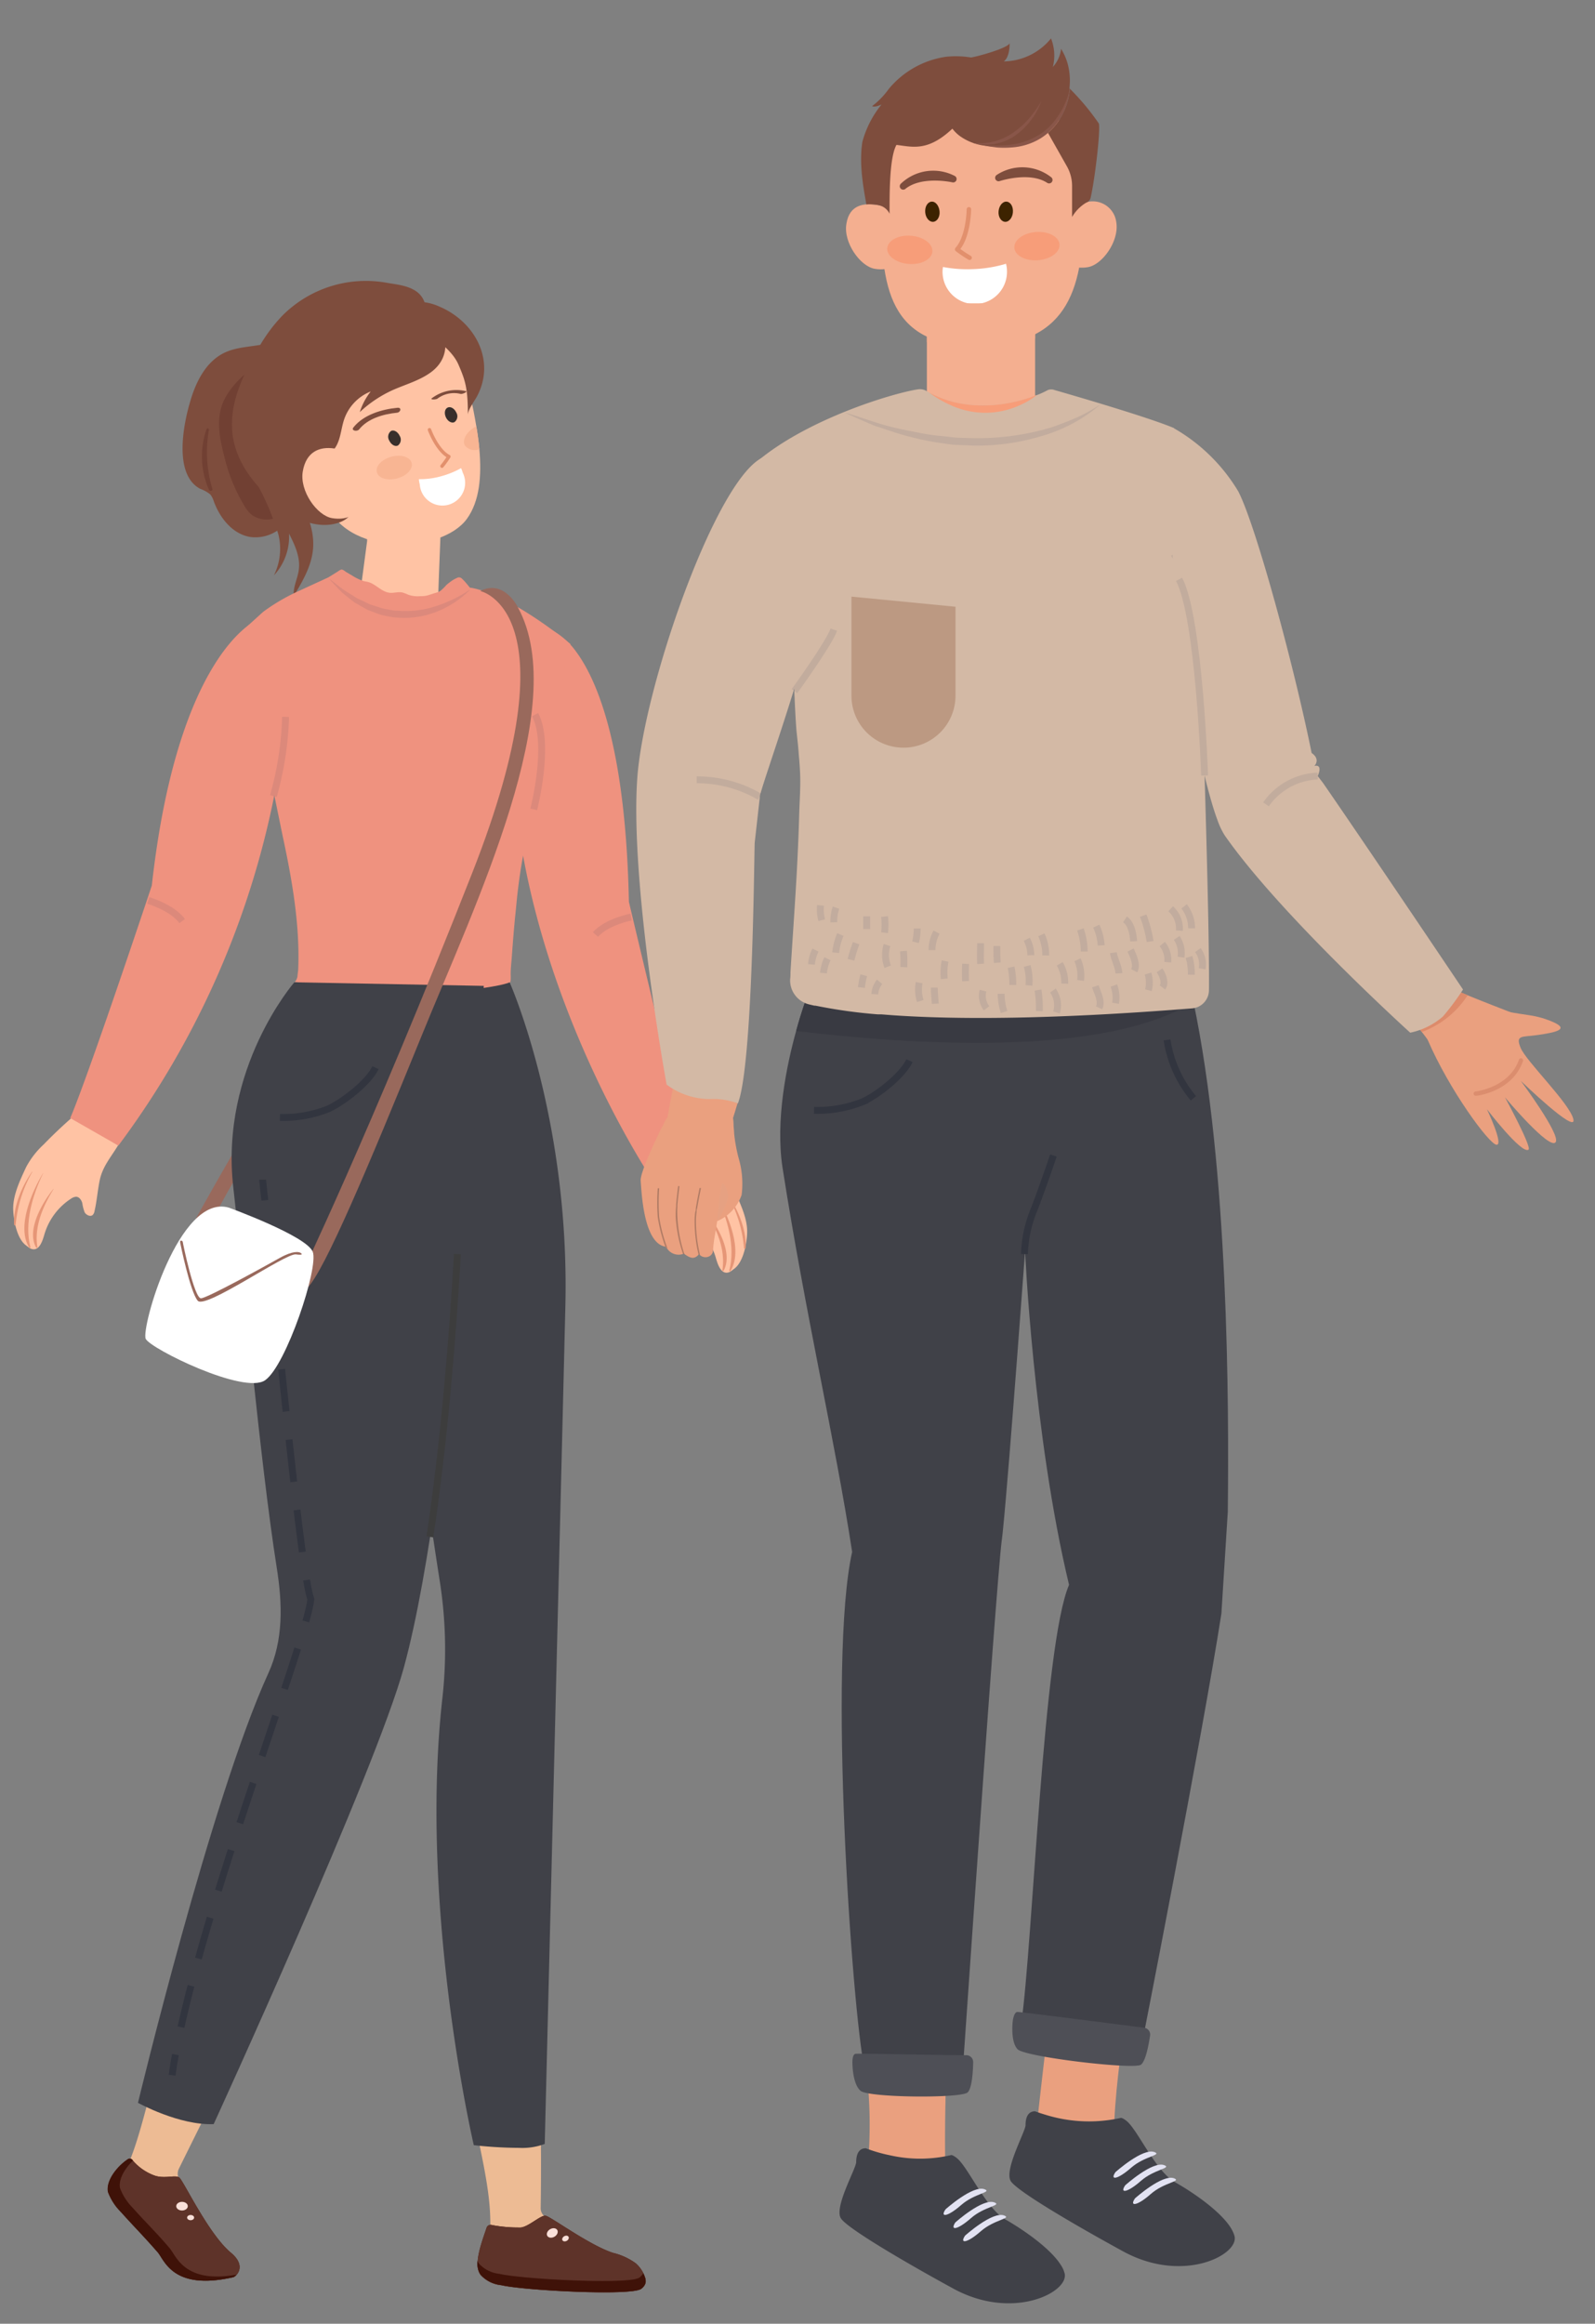 <svg xmlns="http://www.w3.org/2000/svg" viewBox="0 0 231.78 337.53"><rect x="0" y="0" width="231.78" height="337.53" fill="#808080" stroke="none"/><defs><style>.cls-1{isolation:isolate;}.cls-2{fill:#99695c;}.cls-3{fill:#ffc3a4;}.cls-4{fill:#e69677;}.cls-5{fill:#91ed56;}.cls-6{fill:#7e4d3d;}.cls-7{fill:#714033;}.cls-15,.cls-21,.cls-23,.cls-24,.cls-31,.cls-33,.cls-42,.cls-8{fill:none;}.cls-31,.cls-8{stroke:#e2906d;}.cls-31,.cls-33,.cls-8{stroke-linecap:round;stroke-linejoin:round;}.cls-8{stroke-width:0.5px;}.cls-9{fill:#382f2c;}.cls-10{fill:#fff;}.cls-11{fill:#f8b593;}.cls-12{fill:#ef927f;}.cls-13,.cls-15{opacity:0.1;mix-blend-mode:multiply;}.cls-14{fill:#2c3559;}.cls-15,.cls-42{stroke:#2c3559;}.cls-15,.cls-21,.cls-23,.cls-24,.cls-42{stroke-miterlimit:10;}.cls-16{fill:#edbb94;}.cls-17{fill:#47180b;}.cls-18{fill:#5e3329;}.cls-19{fill:#3f1208;}.cls-20{fill:#404148;}.cls-21{stroke:#3d3d3d;}.cls-22{fill:#f9e0d9;}.cls-23,.cls-24{stroke:#32353f;}.cls-24{stroke-dasharray:6.17 4.11;}.cls-25{fill:#eaa07f;}.cls-26{fill:#e2e2f2;}.cls-27{fill:#4e4f56;}.cls-28{fill:#393a42;}.cls-29{fill:#f4af90;}.cls-30{fill:#f79d79;}.cls-31{stroke-width:0.65px;}.cls-32{fill:#3d2300;}.cls-33{stroke:#7e4d3d;}.cls-34{fill:#323544;}.cls-35{fill:#895649;}.cls-36{fill:#db8d6e;}.cls-37{fill:#dd8b6b;}.cls-38{fill:#d3b9a5;}.cls-39{opacity:0.3;}.cls-40{fill:#272425;}.cls-41{fill:#dda68a;}.cls-43{fill:#bc9982;}</style></defs><title>family</title><g class="cls-1"><g id="OBJECTS"><path class="cls-2" d="M27.21,179.27s12.48-22.83,14.9-24.12l.6,2.6s-9.53,13.83-13.37,22.74"/><path class="cls-3" d="M53.47,86.8a12.94,12.94,0,0,0,9.12.85,1.51,1.51,0,0,0,1.1-1.4l.08-2.33L64,78l-9.43.33-1.22-.17,0,.42-.37,2.79-.47,3.53A1.8,1.8,0,0,0,53.47,86.8Z"/><path class="cls-3" d="M17.16,166.36c-1.07,1.77-2.27,3.09-2.68,5.12-.3,1.46-.41,3-.74,4.41a1.07,1.07,0,0,1-.27.59c-.35.3-.93,0-1.16-.37a6.09,6.09,0,0,1-.35-1.35c-.12-.45-.44-.92-.9-.93a1.4,1.4,0,0,0-.65.22,9.33,9.33,0,0,0-4,5.39c-.25.84-.77,2.49-2,1.9a1.9,1.9,0,0,1-.33-.22l-.33-.25c-1.32-1-1.78-3.7-1.83-5.17-.07-2.08,1-4.28,1.87-6.16a12.37,12.37,0,0,1,2.55-3.3q2-2.06,4.22-4Z"/><path class="cls-4" d="M7.8,172.69c-1.54,2.47-2.85,5.46-2.37,8.44a.1.1,0,0,1-.19.06c-1.42-2.58.92-6.51,2.54-8.52,0,0,0,0,0,0Z"/><path class="cls-4" d="M6.26,170.44c-1.52,3.1-2.76,7.26-1.84,10.72,0,.09-.12.16-.17.07-1.87-3,.37-8.1,2-10.82,0,0,0,0,0,0Z"/><path class="cls-4" d="M4.71,170.19a18.69,18.69,0,0,0-2.43,7.7c0,.12-.22.14-.23,0-.18-2.54,1.17-5.69,2.63-7.72,0,0,0,0,0,0Z"/><path class="cls-3" d="M93.88,169.34A16.1,16.1,0,0,1,96,174.83c.29,1.46.4,3,.72,4.41a1.11,1.11,0,0,0,.27.59c.35.31.93,0,1.16-.36a5.6,5.6,0,0,0,.36-1.35c.12-.45.44-.92.91-.93a1.28,1.28,0,0,1,.64.23,9.34,9.34,0,0,1,4,5.41c.25.84.76,2.49,2,1.91a1.85,1.85,0,0,0,.34-.23l.32-.24c1.33-1,1.8-3.7,1.85-5.17.08-2.07-1-4.28-1.84-6.16a12.38,12.38,0,0,0-2.54-3.32c-1.35-1.37-2.73-2.18-4.18-3.45Z"/><path class="cls-4" d="M102.62,176.07c1.54,2.47,2.84,5.47,2.35,8.45a.1.1,0,0,0,.18.06c1.43-2.58-.89-6.51-2.5-8.53,0,0,0,0,0,0Z"/><path class="cls-4" d="M104.18,173.82c1.5,3.11,2.73,7.28,1.79,10.73,0,.09.12.16.17.08,1.88-3-.33-8.11-1.92-10.83,0,0,0,0,0,0Z"/><path class="cls-4" d="M105.73,173.58a18.68,18.68,0,0,1,2.39,7.71.12.12,0,0,0,.23,0c.19-2.54-1.14-5.7-2.59-7.73,0,0,0,0,0,0Z"/><path class="cls-3" d="M42.7,55.7c1.06,2.67,1.82,8.47,4.5,16.87s16.92,7.94,20.65,2.79C69.7,72.8,70,69.19,69.66,65.25c-.1-1.09-.25-2.19-.44-3.31-.49-3-1.21-6-1.83-8.89C65.7,45.3,63,42.72,54,45.41,50.81,46.37,41.65,53,42.7,55.7Z"/><path class="cls-5" d="M54.49,53.05a.05.05,0,1,0,0-.1.05.05,0,0,0,0,.1Z"/><path class="cls-6" d="M38,50.06c-1.8.33-3.68.38-5.33,1.15-2.69,1.26-4.16,4.15-5,7-1,3.3-2.51,10.71,1.42,12.79a5.23,5.23,0,0,1,1.45.8,2.9,2.9,0,0,1,.52,1c.89,2.45,2.75,4.81,5.38,5.21A5.74,5.74,0,0,0,41,76.52a6.77,6.77,0,0,0,2.11-4.34"/><path class="cls-7" d="M39.91,52.11c-3.17.55-6.59,3.94-7.57,6.52-.92,2.4-.43,5.06.22,7.53a25,25,0,0,0,3,7.39,4.55,4.55,0,0,0,1.1,1.29,3.76,3.76,0,0,0,3.29.42,3.15,3.15,0,0,0,1.23-.64,4.92,4.92,0,0,0,1.19-3.15,33.61,33.61,0,0,1,1.79-7"/><path class="cls-6" d="M35.88,54.3a20.29,20.29,0,0,0,.31,11.48,34.94,34.94,0,0,0,2.1,4.57q1.78,3.47,3.58,6.91c.89,1.72,1.81,3.58,1.55,5.51-.17,1.29-.86,2.53-.74,3.82,1.27-2.12,2.57-4.33,2.8-6.77.28-2.84-.94-5.59-2.4-8s-3.22-4.74-4.21-7.41"/><path class="cls-7" d="M30.37,71.14A12,12,0,0,1,30,62.37a.18.18,0,0,1,.36.08,18.32,18.32,0,0,0,.5,8.55c.1.31-.37.43-.49.14Z"/><path class="cls-6" d="M37.56,70.67a38.52,38.52,0,0,1,2.88,6.91,8.67,8.67,0,0,1-.64,6A8.27,8.27,0,0,0,42,77.47a17.51,17.51,0,0,0-1.69-6.32"/><path class="cls-6" d="M58.06,43.69c.24-.38.71-.34,1.12-.24,4.48,1.2,7.91,7.29,3.47,10.6C61,55.27,59,55.81,57.09,56.65a17.75,17.75,0,0,0-4.81,3.21,9.62,9.62,0,0,1,1.59-3,6.71,6.71,0,0,0-3.84,4c-.54,1.56-.52,3.4-1.67,4.61A15.33,15.33,0,0,1,45.53,61a8.07,8.07,0,0,1-.7-4.21A9.23,9.23,0,0,1,46,53.68c1.22-2.23,2.87-4.11,4-6.36s3.57-4.76,6.24-3.88"/><path class="cls-6" d="M59.15,44a7.54,7.54,0,0,1,4.72.54c5.15,2.19,8.24,7.85,5.42,13.08-.36.65-1.3,1.91-1.3,2.65,0-3.86-.37-5-1.36-7.29S63,49.07,61,47.54"/><path class="cls-6" d="M61.72,44a3.19,3.19,0,0,0-1.23-1.68c-1.28-.89-2.94-1-4.43-1.27A17.12,17.12,0,0,0,41,45.88a22.89,22.89,0,0,0-3.18,4.22c-2,3.45-4,7.15-4.11,11.21-.17,5.56,3.66,9.88,7.91,13,2.12,1.55,5.2,2.53,7.79,1.54,2.89-1.1,2.36-4.37,1.46-6.65-.8-2-3.67-5-2.84-7.27a36.9,36.9,0,0,1,4.15-7.08,13.59,13.59,0,0,1,2.42-2.61C56,51.06,57.41,50,58.81,48.91a9.93,9.93,0,0,0,2.76-3.09A2.39,2.39,0,0,0,61.72,44Z"/><path class="cls-3" d="M44,68.47c-.49,2.83,2.05,6.41,4.25,6.79s4.67-.49,3.67-3.77c-.84-2.75-1.12-6-3.32-6.34S44.48,65.64,44,68.47Z"/><path class="cls-8" d="M62.41,62.42s1.09,3,2.82,3.9a14.12,14.12,0,0,1-1,1.39"/><path class="cls-9" d="M56.57,64c.27.58.82.91,1.24.72a1.05,1.05,0,0,0,.27-1.41c-.27-.58-.82-.91-1.24-.72A1.05,1.05,0,0,0,56.57,64Z"/><path class="cls-9" d="M64.79,60.6c.27.59.82.91,1.24.72a1.05,1.05,0,0,0,.27-1.41c-.27-.58-.82-.9-1.24-.71S64.52,60,64.79,60.6Z"/><path class="cls-10" d="M64.16,69.16A12.57,12.57,0,0,0,67,68a3.35,3.35,0,0,1,.24.65A3.3,3.3,0,1,1,61,70.36a4,4,0,0,1-.13-.76A11.24,11.24,0,0,0,64.16,69.16Z"/><path class="cls-11" d="M59.82,67.23c.23.87-.7,1.89-2.1,2.26s-2.71,0-2.95-.89.71-1.88,2.1-2.26S59.58,66.36,59.82,67.23Z"/><path class="cls-11" d="M67.55,64.7a1.83,1.83,0,0,0,2.11.55c-.1-1.09-.25-2.19-.44-3.31a.46.46,0,0,0-.16.07C67.79,62.71,67.12,63.91,67.55,64.7Z"/><path class="cls-6" d="M57.76,59.23c-2.28.22-4.92,1-6.4,2.85-.38.49.53.65.82.3,1.25-1.59,3.55-2.24,5.5-2.43.55-.05.74-.78.08-.72Z"/><path class="cls-6" d="M67.68,56.81a5.93,5.93,0,0,0-4.88,1c-.43.28.54.25.76.1a4,4,0,0,1,3.34-.7c.26.09,1.13-.31.78-.43Z"/><path class="cls-12" d="M79.74,91.28a10.84,10.84,0,0,1,4,3.4c3.29,4.48,7.2,14.47,7.65,36.31,7.42,31.29,8.7,35.55,8.7,35.55L95.2,172s-17.6-25.69-20.44-56.82C77.42,88.06,79.74,91.28,79.74,91.28Z"/><path class="cls-12" d="M35,91.81l.18.84,4.66,22.76,1.25,6.09c1.33,6.17,2.49,12.72,2.25,19.14,0,.39-.09.78-.11,1.17a1.77,1.77,0,0,1-.42.87c.09-.11.93.07,1.06.11a7.45,7.45,0,0,0,1,.22l1.09.19,1,.17,1,.15a83,83,0,0,0,11.77.93c.89,0,1.79,0,2.68,0a46.5,46.5,0,0,0,6-.47,28.66,28.66,0,0,0,3-.61c.49-.12.94-.1,1.41-.26a11,11,0,0,0,1.29-.4c.16-.18.1-1,.1-1.26,0-.79.1-1.59.16-2.38.16-2.31.35-4.61.59-6.91l.12-1.23a79.61,79.61,0,0,1,1.24-8.22l1.85-8.15,4.74-21s-8.5-7.15-14.53-8.2C57,94.5,47.79,83.83,47.79,83.83l-4.52,2.08a28.26,28.26,0,0,0-5,2.94l-.25.22Z"/><path class="cls-12" d="M37.23,90.13s-11.42,4.75-15.17,38.5C11.85,159.13,10.2,162.4,10.2,162.4l7,4a126.35,126.35,0,0,0,22.88-52C39.83,87.13,37.23,90.13,37.23,90.13Z"/><path class="cls-12" d="M47.74,83.85,49,83.07c.2-.12.47-.36.68-.34s.54.32.74.43l.8.47a7,7,0,0,0,1.59.76c.27.07.54.1.8.18,1.05.34,1.89,1.41,3,1.53.65.08,1.33-.22,2,0a8,8,0,0,1,.76.3,4.17,4.17,0,0,0,1.72.19,3.68,3.68,0,0,0,1.05-.11l1.17-.37a2.34,2.34,0,0,0,.71-.3,7.13,7.13,0,0,0,.83-.82,6.22,6.22,0,0,1,.64-.51,4.34,4.34,0,0,1,.9-.53.6.6,0,0,1,.76.12c.49.45.88,1,1.33,1.51C68.4,85.54,59.71,99.93,47.74,83.85Z"/><g class="cls-13"><path class="cls-14" d="M68.37,85.6a14.14,14.14,0,0,1-4.82,3.21,12.78,12.78,0,0,1-5.81.9,7.25,7.25,0,0,1-1.47-.22,7.08,7.08,0,0,1-1.44-.37l-1.39-.53c-.43-.23-.86-.47-1.28-.72l-.64-.36-.58-.45-1.14-.91c-.7-.68-1.35-1.39-2-2.11.79.56,1.5,1.19,2.28,1.73l1.2.74.59.38.64.3,1.26.6,1.32.42a6.23,6.23,0,0,0,1.34.32,6.27,6.27,0,0,0,1.37.18,14,14,0,0,0,5.47-.64A20.23,20.23,0,0,0,68.37,85.6Z"/></g><path class="cls-15" d="M39.73,115.63a47.11,47.11,0,0,0,1.77-11.5"/><path class="cls-15" d="M77.56,117.56s2.46-9.5.2-13.76"/><path class="cls-15" d="M21.54,130.79s3.47,1,4.93,3"/><path class="cls-15" d="M91.71,133.2s-3.54.68-5.18,2.54"/><path class="cls-16" d="M36.71,293.51S29.79,307.32,26,315a1.65,1.65,0,0,0,0,1.47c.91,1.93,3.4,7,5,9-1.24-.4-16.42-4.72-13.32-9.33,2.65-3.94,4.51-15.1,8.09-26.46"/><path class="cls-17" d="M18.57,313.66a.5.5,0,0,1,.69.12A7.64,7.64,0,0,0,22.45,316c1.46.51,3-.13,3.59.28s4.27,8.26,7.53,10.94c2.39,2,.67,3.48.36,3.55-8.83,2-10-2.49-11-3.63-2.05-2.35-3.44-3.7-5.4-5.91a8,8,0,0,1-1.81-2.83C15.37,316.8,17,314.74,18.57,313.66Z"/><path class="cls-16" d="M78.44,304.23s.29,6,.13,16.47a1.54,1.54,0,0,0,.6,1.27c1.78,1.37,7,5.27,9.69,6.39-1.47.28-18.81,4.51-17.87-1.89.8-5.48-.26-10.37-2.79-21.64"/><path class="cls-17" d="M70.71,323.59a.62.62,0,0,1,.81-.39,20.74,20.74,0,0,0,3.93.35c1.13.13,3.07-1.83,3.83-1.71s6.25,4.22,9.79,5.39a9.29,9.29,0,0,1,3.33,1.53,4.6,4.6,0,0,1,1.32,2,1.61,1.61,0,0,1,.1.81,1.59,1.59,0,0,1-.64.89c-1.36,1.07-17.13.24-20.35-.53a4.67,4.67,0,0,1-3-1.51C68.77,329,69.89,326,70.71,323.59Z"/><path class="cls-18" d="M18.57,313.66a.5.5,0,0,1,.69.12A7.64,7.64,0,0,0,22.45,316c1.46.51,3-.13,3.59.28s4.27,8.26,7.53,10.94c2.39,2,.67,3.48.36,3.55-8.83,2-10-2.49-11-3.63-2.05-2.35-3.44-3.7-5.4-5.91a8,8,0,0,1-1.81-2.83C15.37,316.8,17,314.74,18.57,313.66Z"/><path class="cls-19" d="M24.65,326.55c-2-2.35-3.44-3.7-5.4-5.9a8.05,8.05,0,0,1-1.81-2.83c-.24-1.29.69-2.83,1.89-4l-.07-.08a.5.5,0,0,0-.69-.12c-1.62,1.08-3.2,3.14-2.89,4.77a8,8,0,0,0,1.81,2.83c2,2.21,3.35,3.56,5.4,5.91,1,1.14,2.21,5.67,11,3.63a1.22,1.22,0,0,0,.45-.36C26.74,331.75,25.6,327.63,24.65,326.55Z"/><path class="cls-18" d="M70.71,323.59a.62.62,0,0,1,.81-.39,20.74,20.74,0,0,0,3.93.35c1.13.13,3.07-1.83,3.83-1.71s6.25,4.22,9.79,5.39a9.29,9.29,0,0,1,3.33,1.53,4.6,4.6,0,0,1,1.32,2,1.61,1.61,0,0,1,.1.81,1.59,1.59,0,0,1-.64.89c-1.36,1.07-17.13.24-20.35-.53a4.67,4.67,0,0,1-3-1.51C68.77,329,69.89,326,70.71,323.59Z"/><path class="cls-19" d="M93.72,330.78a6.07,6.07,0,0,0-.24-.59,2.17,2.17,0,0,1-.55.62c-1.36,1.07-17.13.24-20.35-.53a4.67,4.67,0,0,1-3-1.51,1.9,1.9,0,0,1-.2-.37,3,3,0,0,0,.45,2,4.67,4.67,0,0,0,3,1.51c3.22.77,19,1.6,20.35.53a1.59,1.59,0,0,0,.64-.89A1.61,1.61,0,0,0,93.72,330.78Z"/><path class="cls-20" d="M82.16,189.64c-.43,17.88-3,121.77-3,121.77a9.29,9.29,0,0,1-3.75.57,60.45,60.45,0,0,1-6.56-.39S62.64,285,63.51,257.68c.12-3.64.36-7.28.76-10.88a63.69,63.69,0,0,0-.37-17.17c-1-6.42-2.08-13.61-3-21.07-1.8-14.62-3.19-30.29-3.43-43.26-.5-28.47,2.93-20.81,9.37-21.41,5.87-.54,7.22-1.2,7.22-1.2S82.8,162.29,82.16,189.64Z"/><path class="cls-20" d="M42.77,142.68s-10.87,12.5-8.86,29.86c1.37,11.88,3.88,39.83,6.3,55.14.84,5.26,1,10.55-1.23,15.39-8.29,18.15-18.93,62.37-18.93,62.37s6,3.31,11,3.09c0,0,23.51-51.25,27.64-66.33,7.61-27.9,11.61-99,11.61-99Z"/><path class="cls-21" d="M62.47,223.23c2.08-13.8,3.31-29.12,4-41.07"/><ellipse class="cls-22" cx="26.45" cy="320.45" rx="0.84" ry="0.63"/><ellipse class="cls-22" cx="27.7" cy="322.11" rx="0.51" ry="0.38"/><ellipse class="cls-22" cx="80.24" cy="324.36" rx="0.84" ry="0.63" transform="translate(-153.09 85.18) rotate(-30.4)"/><ellipse class="cls-22" cx="82.16" cy="325.16" rx="0.51" ry="0.38" transform="translate(-153.23 86.27) rotate(-30.4)"/><path class="cls-23" d="M54.56,155.08c-1,2.15-4.69,5-6.88,6a17.73,17.73,0,0,1-7,1.23"/><path class="cls-23" d="M38.16,171.35c0,.13.14,1.2.32,3"/><path class="cls-24" d="M38.89,178.42c1.51,15.33,4.91,50.51,6.28,53.85-.48,5.54-14.86,42.49-19.29,64.14"/><path class="cls-23" d="M25.49,298.43c-.19,1-.35,2-.48,3"/><path class="cls-2" d="M69.79,85.85s13.83,2.81-1.14,40.87-25.51,59.82-25.51,59.82-1,3.06,1.51.55,8.8-17.44,16.64-36.69,21.72-47.91,14-62.12C75.31,88.28,73.28,84.06,69.79,85.85Z"/><path class="cls-10" d="M33.25,175.41s11.32,4.11,12.2,6.42-3.87,16.52-6.92,18.65-16.61-4.55-17.35-6S26,173.32,33.25,175.41Z"/><path class="cls-2" d="M26.19,180.53s1.44,7.15,2.55,8.41S41.49,182,43,182.2c1.14.16.88-.09.66-.23s-1.09-.33-3,.74-10.48,5.82-11.45,5.87-2.64-8-2.65-8.18S26.08,180,26.19,180.53Z"/><path class="cls-25" d="M126.2,303.77a66.63,66.63,0,0,1,0,9.68c-.23,1.66,8.86,1.5,11.15,0-.1-5.43.2-14.47.2-14.47"/><path class="cls-20" d="M122.23,322.27c1.13,1.55,9.42,6.39,16.26,10.13,8.69,4.77,16.88.53,16.22-2.18a3.94,3.94,0,0,0-.57-1.25c-1.56-2.47-5.62-5.21-8-6.57-2.84-1.58-5.44-7.6-7.08-8.92-.72-.58-.89-.44-.89-.44a19.86,19.86,0,0,1-8.93,0,21.85,21.85,0,0,1-3.43-1c-1.12,0-1.39,1.06-1.39,2S121.1,320.72,122.23,322.27Z"/><path class="cls-26" d="M137.4,320.91s4-3.59,5.69-2.91c1.11.44-1.49.59-3.41,2.28S136.54,322.17,137.4,320.91Z"/><path class="cls-26" d="M138.82,322.82s4-3.59,5.7-2.91c1.1.44-1.49.58-3.41,2.27S138,324.08,138.82,322.82Z"/><path class="cls-26" d="M140.24,324.73s4-3.6,5.7-2.92c1.11.44-1.49.59-3.41,2.28S139.38,326,140.24,324.73Z"/><path class="cls-25" d="M152.21,295.2s-1,8.52-1.42,12.4c1.2,1.18,8.86,2.17,11.14.51.26-5.89,1.43-13.37,1.43-13.37"/><path class="cls-20" d="M146.92,316.87c1.13,1.55,9.42,6.39,16.26,10.13,8.69,4.77,16.88.53,16.22-2.19a3.51,3.51,0,0,0-.19-.54c-1.12-2.61-5.75-5.78-8.41-7.27-2.86-1.59-5.45-7.6-7.09-8.93-.71-.57-.89-.43-.89-.43a21.27,21.27,0,0,1-11-.5c-.88-.26-1.4-.47-1.4-.47-1.13,0-1.39,1.06-1.39,2S145.8,315.32,146.92,316.87Z"/><path class="cls-26" d="M162.09,315.51s4-3.59,5.69-2.91c1.11.44-1.49.58-3.41,2.27S161.23,316.77,162.09,315.51Z"/><path class="cls-26" d="M163.51,317.42s4-3.6,5.69-2.92c1.11.44-1.49.59-3.41,2.28S162.65,318.67,163.51,317.42Z"/><path class="cls-26" d="M164.93,319.32s4-3.59,5.7-2.91c1.11.44-1.49.58-3.41,2.28S164.07,320.58,164.93,319.32Z"/><path class="cls-20" d="M115.69,149.76c.77-2.83,1.45-4.63,1.45-4.63l55.62-2.58c.22,1,.45,1.94.66,2.94,5.12,24.41,5.17,58.34,5,74.09l-.93,14.79v0c-2.8,18-11.56,62.58-11.56,62.58-4.24.67-18,.36-18,.36s.17-1.2.47-3.28V294c1.73-12.24,3.19-55.05,6.95-63.8-5.22-21.76-6.41-48.79-6.41-48.79l.85-5.33s-.53,1.54-.53,1.54-2.56,35.3-3.53,44.76c-.06.61-.12,1.09-.17,1.46-.21,1.63-.71,7.83-1.33,16-1.69,22.54-4.28,60.25-4.28,60.25-4.9,1.6-14.32.46-14.32.46-1.86-9-5.32-59.41-1.8-75.13-2.49-16.26-6.73-34.18-10.12-55.84C112.66,162.69,114.32,154.68,115.69,149.76Z"/><path class="cls-27" d="M123.87,299.7s0,3,1.19,4,14.67,1.11,15.56.22c.63-.63.77-3,.8-4.4a1,1,0,0,0-1-1c-3.87,0-15.58-.28-16.1-.2S123.87,299.7,123.87,299.7Z"/><path class="cls-27" d="M147.17,293.56s-.37,2.95.69,4.09,16.94,3,17.94,2.25c.7-.55,1.13-2.91,1.33-4.26a1,1,0,0,0-.82-1.1c-3.84-.49-17.95-2.32-18.47-2.3S147.17,293.56,147.17,293.56Z"/><path class="cls-28" d="M115.69,149.76c36.92,4.35,51.84-.46,57.73-4.27-.21-1-.44-2-.66-2.94l-55.62,2.58S116.46,146.93,115.69,149.76Z"/><path class="cls-23" d="M132.16,154.06c-1,2.15-4.68,5.06-6.87,6a17.72,17.72,0,0,1-7,1.22"/><path class="cls-23" d="M169.59,151.05a17.25,17.25,0,0,0,3.83,8.48"/><path class="cls-23" d="M148.87,182.16a18.12,18.12,0,0,1,1.21-6c1.2-3,3-8.32,3-8.32"/><path class="cls-29" d="M162.21,32.25c.47,2.73-2,6.18-4.1,6.55s-4.5-.47-3.54-3.64c.81-2.65.83-4.95,2.87-5.64A3.45,3.45,0,0,1,162.21,32.25Z"/><path class="cls-29" d="M123,32.49c-.48,2.73,2,6.18,4.09,6.55s4.5-.47,3.54-3.63c-.81-2.65-.86-5.25-3-5.62S123.43,29.76,123,32.49Z"/><path class="cls-30" d="M150.41,45.66v3.5a16.57,16.57,0,0,1-8.62,2.24,14.16,14.16,0,0,1-7.1-1.7v-4Z"/><path class="cls-29" d="M157.46,30.42c0,10.95-1.92,19.46-14.7,19.83-13.86.4-14.71-8.88-14.71-19.83s6.59-19.82,14.71-19.82S157.46,19.47,157.46,30.42Z"/><path class="cls-31" d="M140.8,30.4s-.05,4-1.71,5.82a17.19,17.19,0,0,0,1.81,1.22"/><path class="cls-32" d="M147.19,30.85c-.07.81-.59,1.42-1.16,1.37s-1-.74-.92-1.55.6-1.43,1.17-1.38S147.26,30,147.19,30.85Z"/><path class="cls-33" d="M145.11,25.83s4.54-1.52,7.34.31A6.3,6.3,0,0,0,145.11,25.83Z"/><path class="cls-10" d="M141.46,39.09a19.26,19.26,0,0,1-4.43-.31,4.15,4.15,0,0,0-.06.87,4.68,4.68,0,0,0,9.36-.34,4.27,4.27,0,0,0-.14-1A18.81,18.81,0,0,1,141.46,39.09Z"/><path class="cls-30" d="M147.4,36c.09,1.13,1.63,1.94,3.44,1.8s3.21-1.16,3.12-2.3-1.62-1.94-3.43-1.8S147.32,34.86,147.4,36Z"/><path class="cls-32" d="M134.45,30.85c.07.81.6,1.42,1.17,1.37s1-.74.91-1.55-.59-1.43-1.16-1.38S134.38,30,134.45,30.85Z"/><path class="cls-33" d="M138.51,26s-4.66-1.06-7.26,1.05A6.3,6.3,0,0,1,138.51,26Z"/><path class="cls-30" d="M135.49,36.54c-.08,1.13-1.62,1.94-3.43,1.8s-3.22-1.16-3.13-2.29,1.62-1.94,3.43-1.81S135.58,35.41,135.49,36.54Z"/><path class="cls-34" d="M135.81,14.33a6.43,6.43,0,0,0,.43,2.69,3.46,3.46,0,0,0,.71,1.1A7.3,7.3,0,0,0,138,19a3.14,3.14,0,0,1-1.34-.61,3.94,3.94,0,0,1-.54-.54,3.9,3.9,0,0,1-.38-.66,3.61,3.61,0,0,1-.28-1.48A3.41,3.41,0,0,1,135.81,14.33Z"/><path class="cls-34" d="M137.94,13.08a5.89,5.89,0,0,0-.5,2.85,5.21,5.21,0,0,0,.33,1.39c.08.23.21.44.3.67s.25.43.36.67a5.57,5.57,0,0,1-.57-.52,4.7,4.7,0,0,1-.46-.64,3.83,3.83,0,0,1-.49-1.52,3.67,3.67,0,0,1,.2-1.58A3.26,3.26,0,0,1,137.94,13.08Z"/><path class="cls-6" d="M157.84,29.44a5.84,5.84,0,0,0-2.05,2.08l0-4.55a5.79,5.79,0,0,0-.74-2.79l-2.76-4.88a8.83,8.83,0,0,0,1.9-2.32,9.84,9.84,0,0,0,1.28-4.09,35.3,35.3,0,0,1,4.21,5.05c.25.86-.5,7.68-1.19,10.78A1,1,0,0,1,157.84,29.44Z"/><path class="cls-6" d="M138.3,12.33a5.37,5.37,0,0,0,1.21,7.45,7.85,7.85,0,0,0,4,1.42,13.28,13.28,0,0,0,5.47-.36c4.84-1.41,7.52-7,6.12-11.75a8.51,8.51,0,0,0-.91-2A4.64,4.64,0,0,1,153,9.72a6.74,6.74,0,0,0-.27-4.14,9,9,0,0,1-6.87,3.34c.68-.45.88-1.81.85-2.63-.3.71-4.5,1.88-5.59,2.06Z"/><path class="cls-6" d="M155.37,12.82a7.47,7.47,0,0,0-2.84-1.75A84.61,84.61,0,0,0,141.1,8.35a13.59,13.59,0,0,0-3.66-.1,13.28,13.28,0,0,0-8.29,4.67,11.49,11.49,0,0,1-2.41,2.49s.26.27,1.36-.23a14.59,14.59,0,0,0-2.78,5.42c-.56,3.49.31,7.42.57,9.09a7.17,7.17,0,0,1,1.71.1,2.27,2.27,0,0,1,1.67,1.26c0-2.49-.06-8.12,1-10,2.15.24,4.35,1,7.73-2l.42-.38h0q.58-.56,1.23-1.26c3.45.44,6.36.83,8.51,1.12l.64.09,3,.42.34,0h0l.12.22h0a8.83,8.83,0,0,0,1.9-2.32,9.84,9.84,0,0,0,1.28-4.09A.27.27,0,0,0,155.37,12.82Z"/><path class="cls-35" d="M155.45,12.89A9.84,9.84,0,0,1,154.17,17a8.83,8.83,0,0,1-1.9,2.32h0a8.75,8.75,0,0,1-1.11.81A9.28,9.28,0,0,1,147,21.42a14.16,14.16,0,0,1-2.16,0l-1.07-.14q-.53-.09-1-.21l1.07.07,1.06,0A14.87,14.87,0,0,0,147,21a10.09,10.09,0,0,0,3.9-1.36,8.31,8.31,0,0,0,.92-.63,10.13,10.13,0,0,0,2-2.26,10.39,10.39,0,0,0,1-1.87,8.82,8.82,0,0,0,.41-1.12C155.3,13.49,155.38,13.19,155.45,12.89Z"/><path class="cls-35" d="M151.3,14.74a10.26,10.26,0,0,1-1.51,2.75,10.09,10.09,0,0,1-2.27,2.2,7.46,7.46,0,0,1-2.94,1.21,7.34,7.34,0,0,1-3.13-.12q.39,0,.78,0a3.31,3.31,0,0,0,.77,0l.76-.08.74-.17a8.62,8.62,0,0,0,2.72-1.25,12.72,12.72,0,0,0,2.26-2A18.07,18.07,0,0,0,151.3,14.74Z"/><path class="cls-25" d="M205.43,139.78l-5.72,4.58a43.53,43.53,0,0,0,5.06,4,3.82,3.82,0,0,0,.47.25,4.75,4.75,0,0,1,1.39,1.31c.81,1,1.69,2.33,2.39,3.34,4-1.86,10.85-6.1,10.85-6.1l-.31-.11h0c-.94-.37-3.74-1.44-6.25-2.47a42.4,42.4,0,0,1-4.24-1.91,18.42,18.42,0,0,1-2.31-1.71C206,140.3,205.43,139.78,205.43,139.78Z"/><path class="cls-25" d="M207.45,151c.22-1.49,4.7-5.89,9.45-4.58,4.39,1.22,5.64.69,8.72,2,2.66,1.14.2,1.56-2.12,1.91s-3.32-.07-2.53,1.87,7.17,8.11,7.67,10.38S221,157,221,157s5.73,7.7,5.08,8.87c-.79,1.39-7.38-6.48-7.38-6.48s3.93,7.23,3.42,7.6c-1,.71-6.05-5.88-6.05-5.88s2.45,5.12,1.43,5.17S210.58,158.3,207.45,151Z"/><path class="cls-36" d="M214.52,159.16h0c.21,0,5.26-.63,6.78-5a.31.31,0,1,0-.58-.21c-1.4,4-6.22,4.58-6.27,4.59a.31.31,0,0,0,0,.62Z"/><path class="cls-37" d="M206.32,149.53l.31.37a13.57,13.57,0,0,0,6.65-5.35l-1.35-.56"/><rect class="cls-29" x="134.69" y="44.06" width="15.73" height="14.85"/><path class="cls-38" d="M116.07,109.54c.08.87.15,1.75.19,2.62.1,2-.06,4-.12,6-.07,2.76-.2,5.51-.34,8.26-.25,4.61-.58,9.21-.87,13.81l-.06,1c0,.35,0,.68-.05,1a3.6,3.6,0,0,0,2.75,3.66l.76.18.16,0a74.26,74.26,0,0,0,9.1,1.27l.52,0,1.68.13c8.87.61,22.59.66,43.41-1a2.66,2.66,0,0,0,2.48-2.63c.11-9.31-.9-39.66-.9-39.66l-4.18-42c-3.68-1.56-14.78-4.79-17.34-5.52a1.36,1.36,0,0,0-1,0,12.33,12.33,0,0,1-1.49.69C146.91,58.91,140.46,60,135,57l-.35-.2a1.87,1.87,0,0,0-1.24-.25c-3.54.52-16.4,4.35-23.76,10.8h4.67s.54,20.62,1.1,33c.09,1.93.17,3.86.32,5.78C115.86,107.3,116,108.42,116.07,109.54Z"/><g class="cls-13"><path class="cls-14" d="M160,58.67a22.73,22.73,0,0,1-8.6,4.66,32.62,32.62,0,0,1-9.77,1.4l-2.47-.1c-.83,0-1.64-.19-2.46-.28a39.67,39.67,0,0,1-4.83-1c-1.59-.4-3.14-1-4.7-1.47-1.5-.64-3-1.28-4.49-2,1.57.47,3.1,1,4.65,1.5s3.13.87,4.71,1.18,3.17.66,4.78.77c.8.07,1.6.22,2.41.25l2.41.07a38,38,0,0,0,9.55-1.13c.77-.21,1.56-.41,2.31-.69s1.51-.56,2.25-.88A22.66,22.66,0,0,0,160,58.67Z"/></g><path class="cls-15" d="M174.78,104.22s-.8-18.31-4.17-23.77"/><path class="cls-30" d="M135,57a15.94,15.94,0,0,0,3.26,1.9,12,12,0,0,0,9.84,0,11.54,11.54,0,0,0,2.62-1.55C146.91,58.91,140.46,60,135,57Z"/><path class="cls-38" d="M170.92,95c.12.41.35,1.26.65,2.41,1.33,5,3.34,16.37,5.36,21.74a10.52,10.52,0,0,0,1.06,2.22c8.08,11.57,26.94,28.63,26.94,28.63a10.54,10.54,0,0,0,4.75-2.35,37.5,37.5,0,0,0,2.92-3.92s-13.55-20.17-20.34-30l-.77-1c.73-1.76-.31-1.52-.49-1.47.11-.12.88-1-.4-1.89-2.48-12.32-8.07-33-10.66-38a25.89,25.89,0,0,0-9.34-9.16l-.17,5S170.24,94.67,170.92,95Z"/><path class="cls-25" d="M93.1,171.53c.13,1.46.38,9.06,3.6,9.55h0a2.05,2.05,0,0,0,.24.3l.08.08a2,2,0,0,0,2.23.68l.09-.05.15.09c.76.51,1.33.81,2,.09l.1-.11a.69.69,0,0,0,.11.13,1.21,1.21,0,0,0,1.35.2,1,1,0,0,0,.4-.35.91.91,0,0,0,.16-.51,22.63,22.63,0,0,1,.28-2.25c.15-.86.29-1.68.32-2a6.48,6.48,0,0,0,3.56-3.81,13,13,0,0,0-.43-5.33,23.29,23.29,0,0,1-.66-3.62c0-.41-.07-.81-.08-1.22a7,7,0,0,0-.08-1c.18-.56.4-1.29.66-2.15l-9-4.11c-.69,3.37-1.12,5.8-1.19,6.16l-.1.14a3.4,3.4,0,0,0-.42.78s-.21.4-.53,1a.83.83,0,0,1-.07.13C94.9,166.43,93,170.44,93.1,171.53Z"/><g class="cls-39"><path class="cls-40" d="M101.14,177.05a9.34,9.34,0,0,1,.09-1c0-.17,0-.35.08-.54.14-.87.35-1.92.55-2.92l-.19-.05c-.21,1-.42,2.08-.56,3,0,.17,0,.34-.08.5a10,10,0,0,0-.09,1,21.12,21.12,0,0,0,.58,5.24l.1-.11a.69.69,0,0,0,.11.13A20.67,20.67,0,0,1,101.14,177.05Z"/><path class="cls-40" d="M98.44,176.78a12.3,12.3,0,0,1,0-1.5,2.45,2.45,0,0,1,0-.27c.07-.83.19-1.8.3-2.72h-.2c-.11.89-.22,1.82-.29,2.63a2.83,2.83,0,0,0,0,.29,11.92,11.92,0,0,0-.06,1.58,20.44,20.44,0,0,0,1.06,5.34l.1,0,.13.1A19.7,19.7,0,0,1,98.44,176.78Z"/><path class="cls-40" d="M95.79,176.78a30.4,30.4,0,0,1,0-4.18l-.21,0a28.45,28.45,0,0,0,0,4.19,22.25,22.25,0,0,0,1.1,4.27l.29.3.07.08A22,22,0,0,1,95.79,176.78Z"/><path class="cls-41" d="M104.24,177.36s.43-6,.88-5.45a3.26,3.26,0,0,1,.69,2A11.24,11.24,0,0,1,104.24,177.36Z"/></g><path class="cls-38" d="M110.71,66.51c5-2.54,9.16.85,17.34-1.11l6,7.46-.12,3.21-2.61,2.85c-6.26,3.08-8.85.8-12.12,7.4-2.7,12-8.71,28.18-8.78,29.41l-.75,6.68c-.09,2.14-.27,32.28-2.44,37.86a10.27,10.27,0,0,0-4.12-.63,10.52,10.52,0,0,1-6.24-2.1s-5.32-29-4.27-44.4C93.49,99.94,103.89,70,110.71,66.51Z"/><path class="cls-15" d="M110.4,115.73a18,18,0,0,0-9.16-2.46"/><path class="cls-15" d="M191.49,112.72a9.64,9.64,0,0,0-7.52,4.11"/><g class="cls-13"><path class="cls-42" d="M125.94,133.1c0,.64,0,1.21,0,1.85"/><path class="cls-42" d="M128.54,133.13a10.28,10.28,0,0,1,0,2.35"/><path class="cls-42" d="M128.9,137.27a4.78,4.78,0,0,0,.1,3.15"/><path class="cls-42" d="M131.29,138.14a18.55,18.55,0,0,1,.05,2.34"/><path class="cls-42" d="M125.52,141.65a11.28,11.28,0,0,0-.34,1.79"/><path class="cls-42" d="M127.82,142.61a3.22,3.22,0,0,0-.7,1.8"/><path class="cls-42" d="M133.57,142.73a5.56,5.56,0,0,0,.16,2.67"/><path class="cls-42" d="M135.77,143.45c0,.81.1,1.54.14,2.34"/><path class="cls-42" d="M133.28,134.86a7.82,7.82,0,0,1-.24,2"/><path class="cls-42" d="M136.1,135.39a5.48,5.48,0,0,0-.66,2.62"/><path class="cls-42" d="M137.34,139.59a8.26,8.26,0,0,0-.12,2.59"/><path class="cls-42" d="M140.32,140a23.36,23.36,0,0,0,0,2.51"/><path class="cls-42" d="M122.12,135.74a9,9,0,0,0-.68,2.64"/><path class="cls-42" d="M124.41,137a24.73,24.73,0,0,0-.75,2.41"/><path class="cls-42" d="M142.85,143.89a3,3,0,0,0,.51,2.57"/><path class="cls-42" d="M145.48,144.35a9,9,0,0,0,.43,2.65"/><path class="cls-42" d="M120.25,139.26a5.77,5.77,0,0,0-.58,2.08"/><path class="cls-42" d="M118.5,138a5.71,5.71,0,0,0-.58,2.08"/><path class="cls-42" d="M121.49,131.84a5.86,5.86,0,0,0-.32,2.13"/><path class="cls-42" d="M119.24,131.51a5.83,5.83,0,0,0,.17,2.15"/><path class="cls-42" d="M142.5,137c0,1-.06,2,0,3"/><path class="cls-42" d="M144.86,137.42c0,.81,0,1.62.06,2.42"/><path class="cls-42" d="M146.93,140.49a12.62,12.62,0,0,1,.25,2.58"/><path class="cls-42" d="M149.26,140.31a7.72,7.72,0,0,1,.26,2.82"/><path class="cls-42" d="M149.21,136.43a5.35,5.35,0,0,1,.59,2.32"/><path class="cls-42" d="M151.33,135.78a7,7,0,0,1,.63,3"/><path class="cls-42" d="M150.84,143.81a16.45,16.45,0,0,1,.19,3.06"/><path class="cls-42" d="M153,143.88a3.66,3.66,0,0,1,.53,3.18"/><path class="cls-42" d="M154,140a5.35,5.35,0,0,1,.72,2.88"/><path class="cls-42" d="M156.58,139.41a5.7,5.7,0,0,1,.45,3"/><path class="cls-42" d="M157,135a9.84,9.84,0,0,1,.55,3.21"/><path class="cls-42" d="M159.31,134.52a7.76,7.76,0,0,1,.71,2.8"/><path class="cls-42" d="M159.17,143.26c.33,1,1,2.14.55,3.13"/><path class="cls-42" d="M161.86,143.15a5.06,5.06,0,0,1,.25,2.58"/><path class="cls-42" d="M161.79,138.38c.15,1.05.74,1.91.81,3"/><path class="cls-42" d="M164.28,138c.41.79,1,2.14.54,3"/><path class="cls-42" d="M163.48,133.54c.93.61,1.21,2.22,1.26,3.19"/><path class="cls-42" d="M166.13,133a19,19,0,0,1,1,3.76"/><path class="cls-42" d="M166.82,141.41a4.44,4.44,0,0,1,.06,2.42"/><path class="cls-42" d="M168.5,140.94c.49.71.92,1.82.42,2.49"/><path class="cls-42" d="M168.9,137.12a3.63,3.63,0,0,1,.79,2.64"/><path class="cls-42" d="M171,136.23a4,4,0,0,1,.62,2.8"/><path class="cls-42" d="M170.12,132a3.92,3.92,0,0,1,1.27,3.18"/><path class="cls-42" d="M172.07,131.65a5.19,5.19,0,0,1,1.09,3.19"/><path class="cls-42" d="M172.78,139a8.45,8.45,0,0,1,.34,2.58"/><path class="cls-42" d="M174.07,138a3.5,3.5,0,0,1,.62,2.72"/></g><path class="cls-43" d="M131.29,108.6h0a7.55,7.55,0,0,1-7.56-7.56V86.66l15.12,1.47V101A7.55,7.55,0,0,1,131.29,108.6Z"/><path class="cls-15" d="M175.05,112.64s-.77-22.94-3.71-28.49"/><path class="cls-15" d="M115.45,100.39s5-6.9,5.72-8.93"/></g></g></svg>